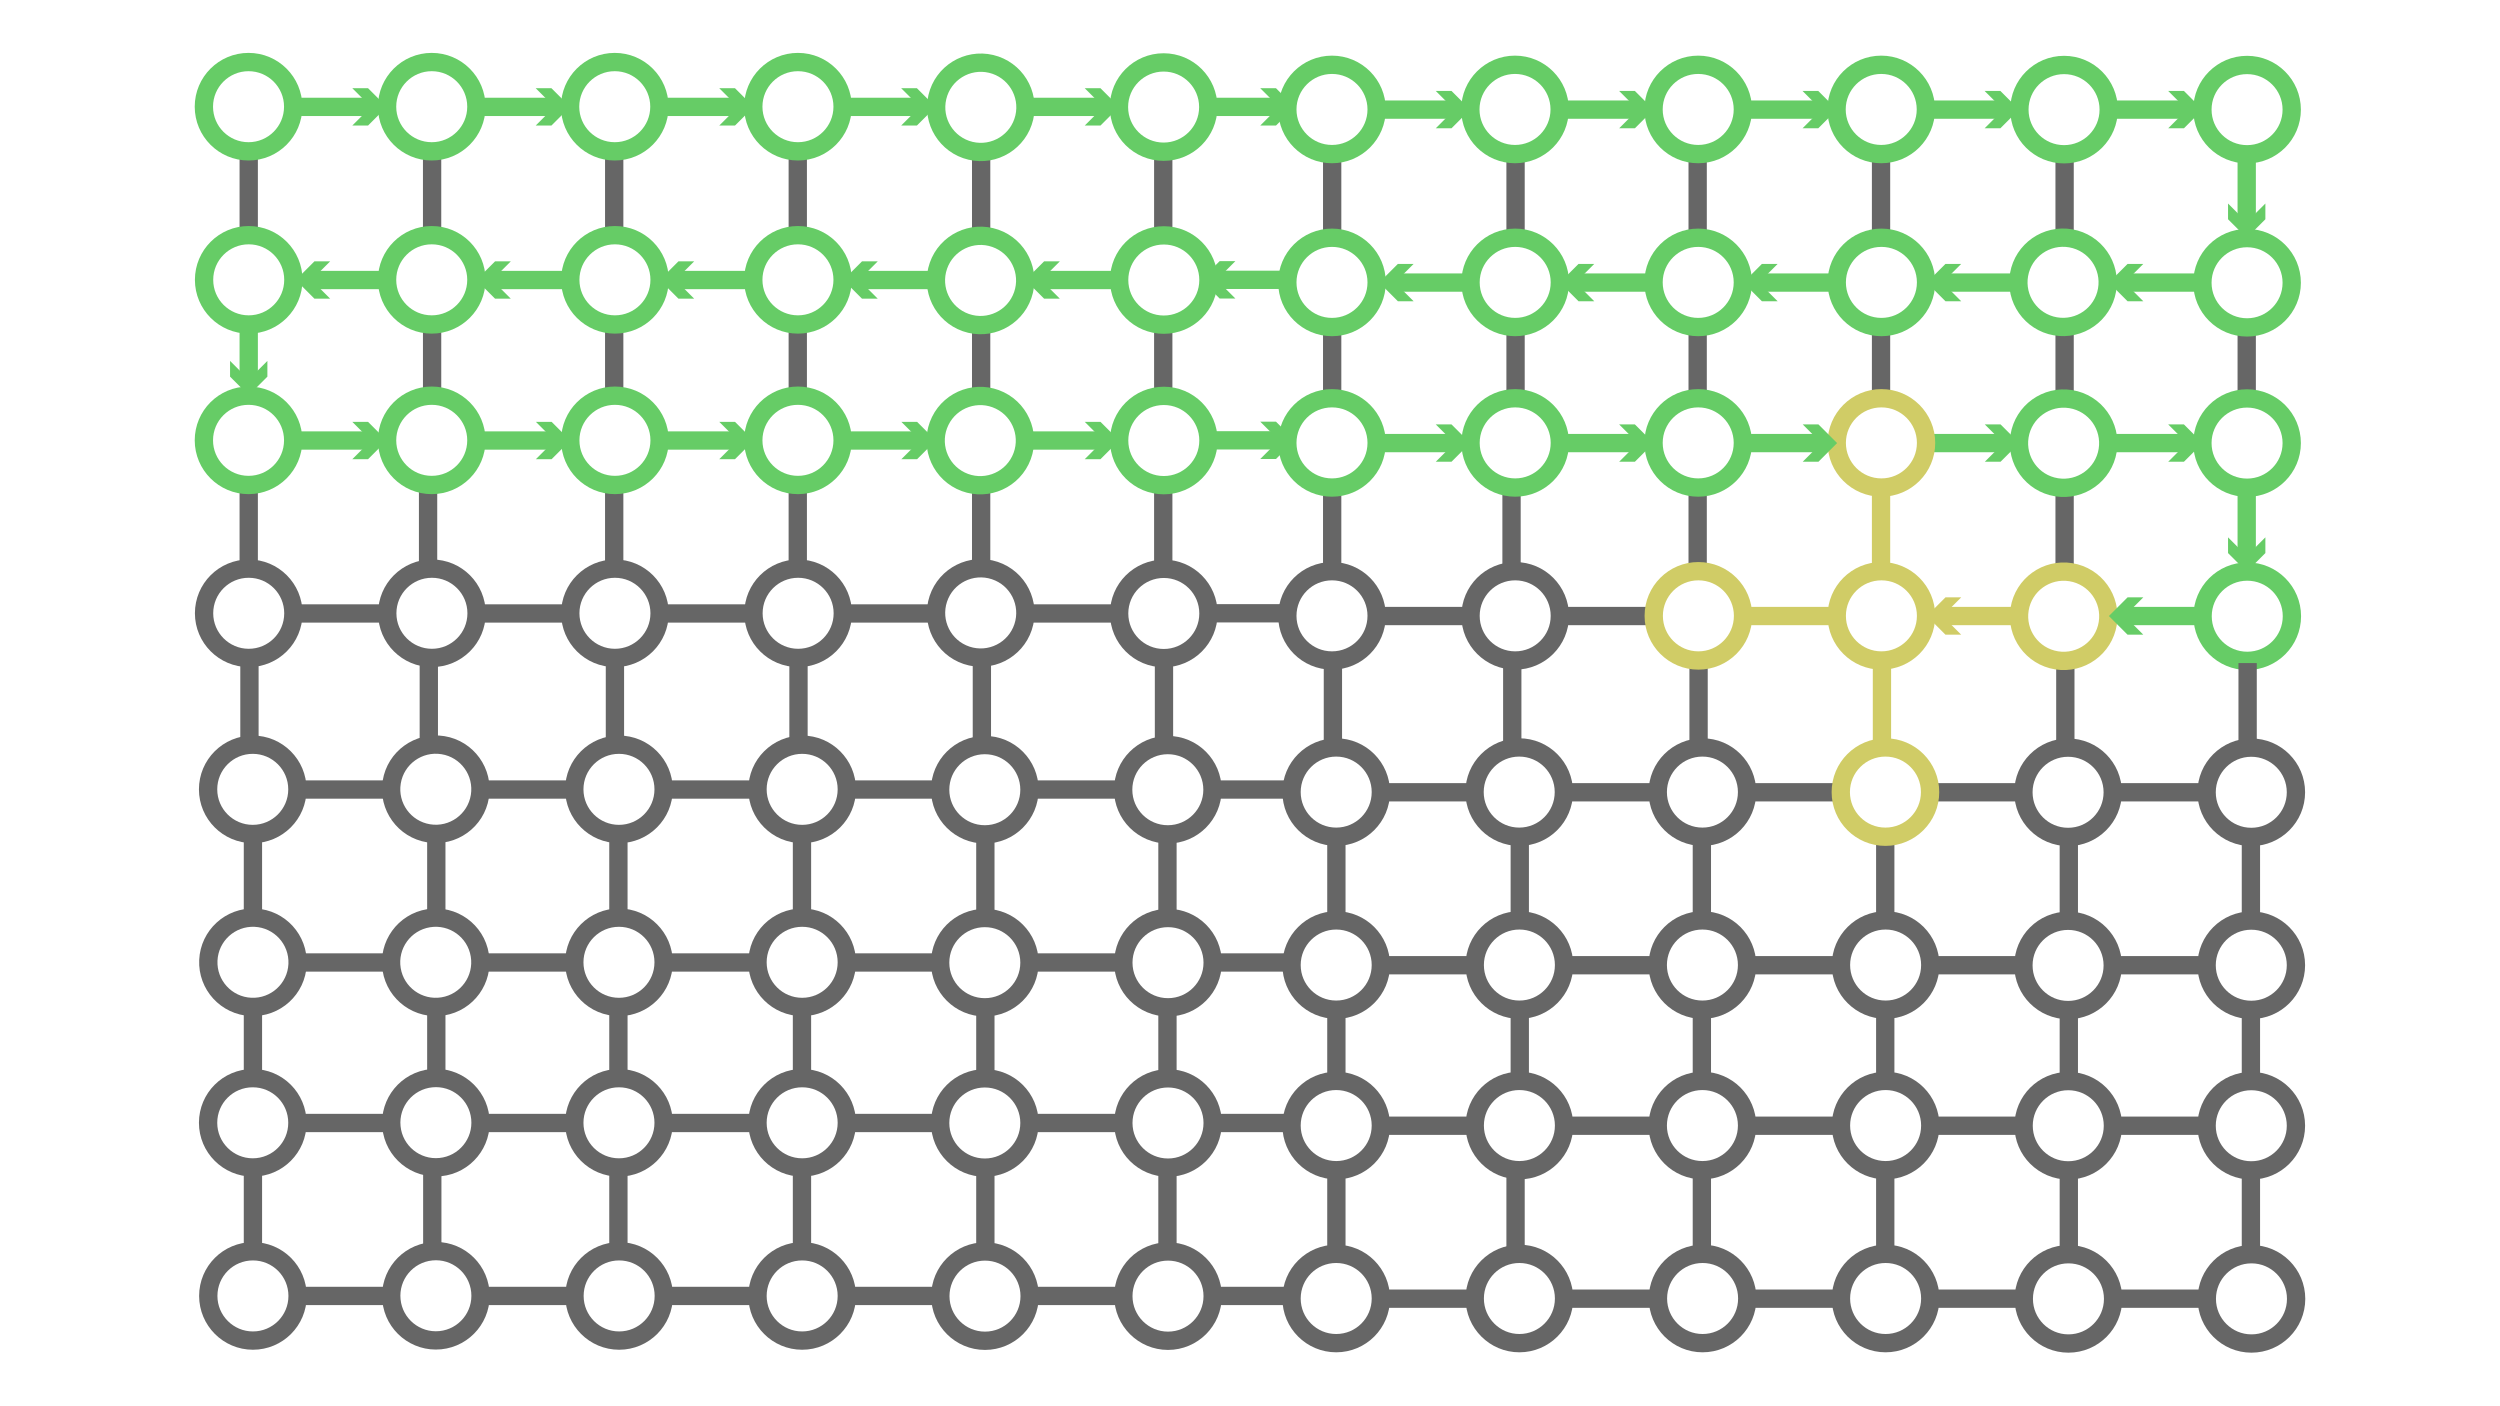 <?xml version="1.0" encoding="utf-8"?>
<svg version="1.1" id="Layer_1" xmlns="http://www.w3.org/2000/svg" xmlns:xlink="http://www.w3.org/1999/xlink" x="0px" y="0px"
	 viewBox="0 0 1366 768" style="enable-background:new 0 0 1366 768;" xml:space="preserve">
<style type="text/css">
	.st0{fill:none;stroke:#666666;stroke-width:10;stroke-miterlimit:10;}
	.st1{fill:none;stroke:#66CC66;stroke-width:10;stroke-miterlimit:10;}
	.st2{fill:#66CC66;}
	.st3{fill:none;stroke:#66CC66;stroke-width:10;stroke-miterlimit:10;}
	.st4{fill:none;stroke:#666666;stroke-width:10;stroke-miterlimit:10;}
	.st5{fill:none;stroke:#66CC66;stroke-width:10;stroke-miterlimit:10;}
	.st6{fill:none;stroke:#666666;stroke-width:10;stroke-miterlimit:10;}
	.st7{fill:none;stroke:#D0CC66;stroke-width:10;stroke-miterlimit:10;}
	.st8{fill:#D0CC66;}
</style>
<line class="st0" x1="236.1" y1="177.6" x2="236.1" y2="216"/>
<line class="st0" x1="335.6" y1="177.6" x2="335.6" y2="216"/>
<line class="st0" x1="536.1" y1="180.5" x2="536.1" y2="216"/>
<line class="st0" x1="635.6" y1="180.5" x2="635.6" y2="216"/>
<line class="st0" x1="435.9" y1="177.6" x2="435.9" y2="216"/>
<line class="st0" x1="727.9" y1="179" x2="727.9" y2="217.4"/>
<line class="st0" x1="828.1" y1="179" x2="828.1" y2="217.4"/>
<line class="st0" x1="927.6" y1="179" x2="927.6" y2="217.4"/>
<line class="st0" x1="1128.1" y1="182" x2="1128.1" y2="217.4"/>
<line class="st0" x1="1128.1" y1="266.4" x2="1128.1" y2="312.4"/>
<line class="st0" x1="1227.6" y1="182" x2="1227.6" y2="217.4"/>
<line class="st0" x1="1027.8" y1="179" x2="1027.8" y2="217.4"/>
<line class="st0" x1="135.9" y1="82.6" x2="135.9" y2="128.5"/>
<line class="st0" x1="236.1" y1="82.6" x2="236.1" y2="128.5"/>
<line class="st0" x1="335.6" y1="82.6" x2="335.6" y2="128.5"/>
<line class="st0" x1="435.9" y1="82.6" x2="435.9" y2="128.5"/>
<line class="st0" x1="536.1" y1="82.6" x2="536.1" y2="128.5"/>
<line class="st0" x1="635.6" y1="82.6" x2="635.6" y2="128.5"/>
<line class="st0" x1="727.9" y1="84" x2="727.9" y2="130"/>
<line class="st0" x1="828.1" y1="84" x2="828.1" y2="130"/>
<line class="st0" x1="927.6" y1="84" x2="927.6" y2="130"/>
<line class="st0" x1="1027.8" y1="84" x2="1027.8" y2="130"/>
<line class="st0" x1="1128.1" y1="84" x2="1128.1" y2="130"/>
<line class="st0" x1="135.9" y1="265" x2="135.9" y2="310.9"/>
<line class="st0" x1="233.9" y1="265" x2="233.9" y2="310.9"/>
<line class="st0" x1="335.6" y1="265" x2="335.6" y2="310.9"/>
<line class="st0" x1="536.1" y1="265" x2="536.1" y2="310.9"/>
<line class="st0" x1="635.6" y1="265" x2="635.6" y2="310.9"/>
<line class="st0" x1="435.9" y1="265" x2="435.9" y2="310.9"/>
<line class="st0" x1="727.9" y1="266.4" x2="727.9" y2="312.4"/>
<line class="st0" x1="825.9" y1="266.4" x2="825.9" y2="312.4"/>
<circle class="st1" cx="135.8" cy="58.3" r="24.4"/>
<circle class="st1" cx="235.9" cy="58.3" r="24.4"/>
<circle class="st1" cx="335.9" cy="58.3" r="24.4"/>
<circle class="st1" cx="436" cy="58.3" r="24.4"/>
<ellipse transform="matrix(0.23 -0.973 0.973 0.23 355.763 566.526)" class="st1" cx="535.8" cy="58.5" rx="24.4" ry="24.4"/>
<circle class="st1" cx="635.8" cy="58.5" r="24.4"/>
<g>
	<g>
		<line class="st1" x1="161.5" y1="58.4" x2="204.4" y2="58.4"/>
		<g>
			<polygon class="st2" points="192.5,68.6 202.7,58.4 192.5,48.2 201.1,48.2 211.3,58.4 201.1,68.6 			"/>
		</g>
	</g>
</g>
<g>
	<g>
		<line class="st1" x1="260.3" y1="58.4" x2="304.6" y2="58.4"/>
		<g>
			<polygon class="st2" points="292.7,68.6 302.9,58.4 292.7,48.2 301.3,48.2 311.5,58.4 301.3,68.6 			"/>
		</g>
	</g>
</g>
<g>
	<g>
		<line class="st1" x1="360.5" y1="58.4" x2="404.9" y2="58.4"/>
		<g>
			<polygon class="st2" points="393,68.6 403.2,58.4 393,48.2 401.6,48.2 411.8,58.4 401.6,68.6 			"/>
		</g>
	</g>
</g>
<g>
	<g>
		<line class="st1" x1="460.7" y1="58.4" x2="504.3" y2="58.4"/>
		<g>
			<polygon class="st2" points="492.4,68.6 502.6,58.4 492.4,48.2 501,48.2 511.2,58.4 501,68.6 			"/>
		</g>
	</g>
</g>
<g>
	<g>
		<line class="st1" x1="560.3" y1="58.4" x2="604.6" y2="58.4"/>
		<g>
			<polygon class="st2" points="592.7,68.6 602.9,58.4 592.7,48.2 601.3,48.2 611.5,58.4 601.3,68.6 			"/>
		</g>
	</g>
</g>
<circle class="st1" cx="135.9" cy="152.9" r="24.4"/>
<circle class="st1" cx="235.9" cy="152.9" r="24.4"/>
<circle class="st1" cx="336" cy="152.9" r="24.4"/>
<ellipse transform="matrix(0.329 -0.944 0.944 0.329 214.981 608.661)" class="st3" cx="535.8" cy="153.1" rx="24.4" ry="24.4"/>
<circle class="st1" cx="635.9" cy="153" r="24.4"/>
<g>
	<g>
		<line class="st1" x1="168.5" y1="153" x2="211.3" y2="153"/>
		<g>
			<polygon class="st2" points="180.4,163.2 170.2,153 180.4,142.8 171.8,142.8 161.6,153 171.8,163.2 			"/>
		</g>
	</g>
</g>
<g>
	<g>
		<line class="st1" x1="267.2" y1="153" x2="311.6" y2="153"/>
		<g>
			<polygon class="st2" points="279.1,163.2 268.9,153 279.1,142.8 270.5,142.8 260.3,153 270.5,163.2 			"/>
		</g>
	</g>
</g>
<g>
	<g>
		<line class="st1" x1="367.4" y1="153" x2="411.8" y2="153"/>
		<g>
			<polygon class="st2" points="379.3,163.2 369.1,153 379.3,142.8 370.7,142.8 360.5,153 370.7,163.2 			"/>
		</g>
	</g>
</g>
<g>
	<g>
		<line class="st1" x1="467.7" y1="153" x2="511.3" y2="153"/>
		<g>
			<polygon class="st2" points="479.6,163.2 469.4,153 479.6,142.8 471,142.8 460.8,153 471,163.2 			"/>
		</g>
	</g>
</g>
<g>
	<g>
		<line class="st1" x1="567.2" y1="153" x2="611.6" y2="153"/>
		<g>
			<polygon class="st2" points="579.1,163.2 568.9,153 579.1,142.8 570.5,142.8 560.3,153 570.5,163.2 			"/>
		</g>
	</g>
</g>
<path class="st1" d="M111.4,240.6c0-13.5,10.9-24.4,24.4-24.4s24.4,10.9,24.4,24.4S149.3,265,135.8,265S111.4,254,111.4,240.6"/>
<circle class="st1" cx="235.9" cy="240.6" r="24.4"/>
<circle class="st1" cx="635.9" cy="240.7" r="24.4"/>
<g>
	<g>
		<line class="st1" x1="161.5" y1="240.7" x2="204.4" y2="240.7"/>
		<g>
			<polygon class="st2" points="192.5,250.9 202.7,240.7 192.5,230.5 201.1,230.5 211.3,240.7 201.1,250.9 			"/>
		</g>
	</g>
</g>
<g>
	<g>
		<line class="st1" x1="260.3" y1="240.7" x2="304.7" y2="240.7"/>
		<g>
			<polygon class="st2" points="292.8,250.9 303,240.7 292.8,230.5 301.4,230.5 311.6,240.7 301.4,250.9 			"/>
		</g>
	</g>
</g>
<g>
	<g>
		<line class="st1" x1="560.3" y1="240.7" x2="604.6" y2="240.7"/>
		<g>
			<polygon class="st2" points="592.7,250.9 602.9,240.7 592.7,230.5 601.3,230.5 611.5,240.7 601.3,250.9 			"/>
		</g>
	</g>
</g>
<path class="st0" d="M111.5,335.1c0-13.5,10.9-24.4,24.4-24.4s24.4,10.9,24.4,24.4s-10.9,24.4-24.4,24.4S111.5,348.5,111.5,335.1"/>
<circle class="st0" cx="236" cy="335.1" r="24.4"/>
<circle class="st0" cx="336" cy="335.1" r="24.4"/>
<ellipse transform="matrix(0.316 -0.949 0.949 0.316 48.412 737.55)" class="st4" cx="535.9" cy="335.2" rx="24.4" ry="24.4"/>
<circle class="st0" cx="635.9" cy="335.2" r="24.4"/>
<line class="st0" x1="161.6" y1="335.2" x2="211.4" y2="335.2"/>
<line class="st0" x1="260.4" y1="335.2" x2="311.6" y2="335.2"/>
<line class="st0" x1="360.6" y1="335.2" x2="411.8" y2="335.2"/>
<line class="st0" x1="460.8" y1="335.2" x2="511.3" y2="335.2"/>
<line class="st0" x1="560.3" y1="335.2" x2="611.6" y2="335.2"/>
<g>
	<g>
		<line class="st1" x1="135.9" y1="177.6" x2="135.9" y2="209.1"/>
		<g>
			<polygon class="st2" points="125.7,197.2 135.9,207.4 146.1,197.2 146.1,205.8 135.9,216 125.7,205.8 			"/>
		</g>
	</g>
</g>
<circle class="st1" cx="436" cy="152.9" r="24.4"/>
<circle class="st1" cx="336" cy="240.6" r="24.4"/>
<circle class="st1" cx="436" cy="240.6" r="24.4"/>
<ellipse transform="matrix(0.439 -0.898 0.898 0.439 84.229 616.317)" class="st5" cx="535.9" cy="240.7" rx="24.4" ry="24.4"/>
<g>
	<g>
		<line class="st1" x1="360.5" y1="240.7" x2="404.9" y2="240.7"/>
		<g>
			<polygon class="st2" points="393,250.9 403.2,240.7 393,230.5 401.6,230.5 411.8,240.7 401.6,250.9 			"/>
		</g>
	</g>
</g>
<g>
	<g>
		<line class="st1" x1="460.8" y1="240.7" x2="504.4" y2="240.7"/>
		<g>
			<polygon class="st2" points="492.5,250.9 502.7,240.7 492.5,230.5 501.1,230.5 511.3,240.7 501.1,250.9 			"/>
		</g>
	</g>
</g>
<circle class="st0" cx="436.1" cy="335.1" r="24.4"/>
<circle class="st1" cx="727.8" cy="59.8" r="24.4"/>
<circle class="st1" cx="827.8" cy="59.8" r="24.4"/>
<circle class="st1" cx="927.9" cy="59.8" r="24.4"/>
<circle class="st1" cx="1027.9" cy="59.8" r="24.4"/>
<circle class="st1" cx="1127.8" cy="59.9" r="24.4"/>
<circle class="st1" cx="1227.8" cy="59.9" r="24.4"/>
<g>
	<g>
		<line class="st1" x1="753.5" y1="59.9" x2="796.4" y2="59.9"/>
		<g>
			<polygon class="st2" points="784.5,70.1 794.7,59.9 784.5,49.7 793.1,49.7 803.3,59.9 793.1,70.1 			"/>
		</g>
	</g>
</g>
<g>
	<g>
		<line class="st1" x1="852.2" y1="59.9" x2="896.6" y2="59.9"/>
		<g>
			<polygon class="st2" points="884.7,70.1 894.9,59.9 884.7,49.7 893.3,49.7 903.5,59.9 893.3,70.1 			"/>
		</g>
	</g>
</g>
<g>
	<g>
		<line class="st1" x1="952.5" y1="59.9" x2="996.8" y2="59.9"/>
		<g>
			<polygon class="st2" points="984.9,70.1 995.1,59.9 984.9,49.7 993.5,49.7 1003.7,59.9 993.5,70.1 			"/>
		</g>
	</g>
</g>
<g>
	<g>
		<line class="st1" x1="1052.7" y1="59.9" x2="1096.3" y2="59.9"/>
		<g>
			<polygon class="st2" points="1084.4,70.1 1094.6,59.9 1084.4,49.7 1093,49.7 1103.2,59.9 1093,70.1 			"/>
		</g>
	</g>
</g>
<g>
	<g>
		<line class="st1" x1="1152.2" y1="59.9" x2="1196.6" y2="59.9"/>
		<g>
			<polygon class="st2" points="1184.7,70.1 1194.9,59.9 1184.7,49.7 1193.3,49.7 1203.5,59.9 1193.3,70.1 			"/>
		</g>
	</g>
</g>
<circle class="st1" cx="727.8" cy="154.3" r="24.4"/>
<circle class="st1" cx="827.9" cy="154.3" r="24.4"/>
<circle class="st1" cx="927.9" cy="154.3" r="24.4"/>
<ellipse transform="matrix(0.173 -0.985 0.985 0.173 779.958 1238.416)" class="st3" cx="1127.8" cy="154.5" rx="24.4" ry="24.4"/>
<circle class="st1" cx="1227.8" cy="154.5" r="24.4"/>
<g>
	<g>
		<line class="st1" x1="760.5" y1="154.4" x2="803.3" y2="154.4"/>
		<g>
			<polygon class="st2" points="772.4,164.6 762.2,154.4 772.4,144.2 763.8,144.2 753.6,154.4 763.8,164.6 			"/>
		</g>
	</g>
</g>
<g>
	<g>
		<line class="st1" x1="859.2" y1="154.4" x2="903.5" y2="154.4"/>
		<g>
			<polygon class="st2" points="871.1,164.6 860.9,154.4 871.1,144.2 862.5,144.2 852.3,154.4 862.5,164.6 			"/>
		</g>
	</g>
</g>
<g>
	<g>
		<line class="st1" x1="959.4" y1="154.4" x2="1003.8" y2="154.4"/>
		<g>
			<polygon class="st2" points="971.3,164.6 961.1,154.4 971.3,144.2 962.7,144.2 952.5,154.4 962.7,164.6 			"/>
		</g>
	</g>
</g>
<g>
	<g>
		<line class="st1" x1="1059.7" y1="154.4" x2="1103.3" y2="154.4"/>
		<g>
			<polygon class="st2" points="1071.6,164.6 1061.4,154.4 1071.6,144.2 1063,144.2 1052.8,154.4 1063,164.6 			"/>
		</g>
	</g>
</g>
<g>
	<g>
		<line class="st1" x1="1159.2" y1="154.4" x2="1203.5" y2="154.4"/>
		<g>
			<polygon class="st2" points="1171.1,164.6 1160.9,154.4 1171.1,144.2 1162.5,144.2 1152.3,154.4 1162.5,164.6 			"/>
		</g>
	</g>
</g>
<path class="st1" d="M703.4,242c0-13.5,10.9-24.4,24.4-24.4s24.4,10.9,24.4,24.4s-10.9,24.4-24.4,24.4S703.4,255.5,703.4,242"/>
<circle class="st1" cx="827.9" cy="242" r="24.4"/>
<circle class="st1" cx="1227.8" cy="242.1" r="24.4"/>
<g>
	<g>
		<line class="st1" x1="753.5" y1="242.1" x2="796.4" y2="242.1"/>
		<g>
			<polygon class="st2" points="784.5,252.3 794.7,242.1 784.5,231.9 793.1,231.9 803.3,242.1 793.1,252.3 			"/>
		</g>
	</g>
</g>
<g>
	<g>
		<line class="st1" x1="852.3" y1="242.1" x2="896.6" y2="242.1"/>
		<g>
			<polygon class="st2" points="884.7,252.3 894.9,242.1 884.7,231.9 893.3,231.9 903.5,242.1 893.3,252.3 			"/>
		</g>
	</g>
</g>
<g>
	<g>
		<line class="st1" x1="1152.2" y1="242.1" x2="1196.6" y2="242.1"/>
		<g>
			<polygon class="st2" points="1184.7,252.3 1194.9,242.1 1184.7,231.9 1193.3,231.9 1203.5,242.1 1193.3,252.3 			"/>
		</g>
	</g>
</g>
<path class="st0" d="M703.4,336.5c0-13.5,10.9-24.4,24.4-24.4s24.4,10.9,24.4,24.4s-10.9,24.4-24.4,24.4S703.4,350,703.4,336.5"/>
<circle class="st0" cx="827.9" cy="336.5" r="24.4"/>
<circle class="st1" cx="1227.9" cy="336.7" r="24.4"/>
<line class="st0" x1="753.6" y1="336.6" x2="803.3" y2="336.6"/>
<line class="st0" x1="852.3" y1="336.6" x2="903.6" y2="336.6"/>
<line class="st0" x1="927.6" y1="266.4" x2="927.6" y2="312.4"/>
<g>
	<g>
		<line class="st1" x1="1227.6" y1="84" x2="1227.6" y2="123.1"/>
		<g>
			<polygon class="st2" points="1217.4,111.2 1227.6,121.4 1237.8,111.2 1237.8,119.8 1227.6,130 1217.4,119.8 			"/>
		</g>
	</g>
</g>
<g>
	<g>
		<line class="st1" x1="1227.6" y1="266.4" x2="1227.6" y2="305.5"/>
		<g>
			<polygon class="st2" points="1217.4,293.6 1227.6,303.8 1237.8,293.6 1237.8,302.2 1227.6,312.4 1217.4,302.2 			"/>
		</g>
	</g>
</g>
<circle class="st1" cx="1028" cy="154.3" r="24.4"/>
<circle class="st1" cx="927.9" cy="242" r="24.4"/>
<ellipse transform="matrix(0.16 -0.987 0.987 0.16 708.162 1316.56)" class="st5" cx="1127.8" cy="242.1" rx="24.4" ry="24.4"/>
<g>
	<g>
		<line class="st1" x1="1052.8" y1="242.1" x2="1096.4" y2="242.1"/>
		<g>
			<polygon class="st2" points="1084.5,252.3 1094.7,242.1 1084.5,231.9 1093.1,231.9 1103.3,242.1 1093.1,252.3 			"/>
		</g>
	</g>
</g>
<line class="st0" x1="136.3" y1="360.9" x2="136.3" y2="406.9"/>
<line class="st0" x1="234.3" y1="360.9" x2="234.3" y2="406.9"/>
<line class="st0" x1="336" y1="360.9" x2="336" y2="406.9"/>
<line class="st0" x1="536.5" y1="360.9" x2="536.5" y2="406.9"/>
<line class="st0" x1="636" y1="360.9" x2="636" y2="406.9"/>
<line class="st0" x1="436.3" y1="360.9" x2="436.3" y2="406.9"/>
<line class="st0" x1="728.3" y1="362.3" x2="728.3" y2="408.3"/>
<line class="st0" x1="826.3" y1="362.3" x2="826.3" y2="408.3"/>
<line class="st0" x1="928.1" y1="362.3" x2="928.1" y2="408.3"/>
<line class="st0" x1="1128.5" y1="362.3" x2="1128.5" y2="408.3"/>
<line class="st0" x1="1228.1" y1="362.3" x2="1228.1" y2="408.3"/>
<g>
	<g>
		<line class="st1" x1="656.1" y1="58.4" x2="700.5" y2="58.4"/>
		<g>
			<polygon class="st2" points="688.6,68.6 698.8,58.4 688.6,48.2 697.2,48.2 707.4,58.4 697.2,68.6 			"/>
		</g>
	</g>
</g>
<g>
	<g>
		<line class="st1" x1="663.1" y1="152.9" x2="707.4" y2="152.9"/>
		<g>
			<polygon class="st2" points="675,163.1 664.8,152.9 675,142.7 666.4,142.7 656.2,152.9 666.4,163.1 			"/>
		</g>
	</g>
</g>
<g>
	<g>
		<line class="st1" x1="656.1" y1="240.6" x2="700.5" y2="240.6"/>
		<g>
			<polygon class="st2" points="688.6,250.8 698.8,240.6 688.6,230.4 697.2,230.4 707.4,240.6 697.2,250.8 			"/>
		</g>
	</g>
</g>
<line class="st0" x1="656.2" y1="335.1" x2="707.4" y2="335.1"/>
<circle class="st0" cx="138.1" cy="431.3" r="24.4"/>
<ellipse transform="matrix(0.16 -0.987 0.987 0.16 -225.686 597.338)" class="st0" cx="238.2" cy="431.3" rx="24.4" ry="24.4"/>
<circle class="st0" cx="338.2" cy="431.3" r="24.4"/>
<circle class="st0" cx="438.3" cy="431.3" r="24.4"/>
<circle class="st0" cx="538.1" cy="431.5" r="24.4"/>
<circle class="st0" cx="638.1" cy="431.5" r="24.4"/>
<line class="st0" x1="163.8" y1="431.4" x2="213.6" y2="431.4"/>
<line class="st0" x1="262.6" y1="431.4" x2="313.8" y2="431.4"/>
<line class="st0" x1="362.8" y1="431.4" x2="414" y2="431.4"/>
<line class="st0" x1="463" y1="431.4" x2="513.5" y2="431.4"/>
<line class="st0" x1="562.6" y1="431.4" x2="613.8" y2="431.4"/>
<ellipse transform="matrix(4.531447e-02 -0.999 0.999 4.531447e-02 -393.322 640.032)" class="st0" cx="138.2" cy="525.8" rx="24.4" ry="24.4"/>
<ellipse transform="matrix(0.987 -0.16 0.16 0.987 -81.148 44.945)" class="st0" cx="238.2" cy="525.8" rx="24.4" ry="24.4"/>
<circle class="st0" cx="338.2" cy="525.8" r="24.4"/>
<ellipse class="st6" cx="538.1" cy="526" rx="24.4" ry="24.4"/>
<circle class="st0" cx="638.2" cy="526" r="24.4"/>
<line class="st0" x1="163.9" y1="525.9" x2="213.6" y2="525.9"/>
<line class="st0" x1="262.6" y1="525.9" x2="313.9" y2="525.9"/>
<line class="st0" x1="362.8" y1="525.9" x2="414.1" y2="525.9"/>
<line class="st0" x1="463.1" y1="525.9" x2="513.6" y2="525.9"/>
<line class="st0" x1="562.6" y1="525.9" x2="613.9" y2="525.9"/>
<path class="st0" d="M113.7,613.5c0-13.5,10.9-24.4,24.4-24.4s24.4,10.9,24.4,24.4s-10.9,24.4-24.4,24.4
	C124.7,637.9,113.7,627,113.7,613.5"/>
<ellipse transform="matrix(0.995 -9.853765e-02 9.853765e-02 0.995 -59.294 26.457)" class="st0" cx="238.2" cy="613.5" rx="24.4" ry="24.4"/>
<circle class="st0" cx="638.2" cy="613.6" r="24.4"/>
<line class="st0" x1="163.8" y1="613.6" x2="213.6" y2="613.6"/>
<line class="st0" x1="262.6" y1="613.6" x2="313.9" y2="613.6"/>
<line class="st0" x1="562.6" y1="613.6" x2="613.8" y2="613.6"/>
<path class="st0" d="M113.8,708.1c0-13.5,10.9-24.4,24.4-24.4s24.4,10.9,24.4,24.4s-10.9,24.4-24.4,24.4S113.8,721.5,113.8,708.1"/>
<ellipse transform="matrix(0.995 -9.853765e-02 9.853765e-02 0.995 -68.615 26.918)" class="st0" cx="238.2" cy="708.1" rx="24.4" ry="24.4"/>
<circle class="st0" cx="338.3" cy="708.1" r="24.4"/>
<ellipse class="st4" cx="538.2" cy="708.2" rx="24.4" ry="24.4"/>
<circle class="st0" cx="638.2" cy="708.2" r="24.4"/>
<line class="st0" x1="163.9" y1="708.1" x2="213.7" y2="708.1"/>
<line class="st0" x1="262.6" y1="708.1" x2="313.9" y2="708.1"/>
<line class="st0" x1="362.9" y1="708.1" x2="414.1" y2="708.1"/>
<line class="st0" x1="463.1" y1="708.1" x2="513.6" y2="708.1"/>
<line class="st0" x1="562.6" y1="708.1" x2="613.9" y2="708.1"/>
<line class="st0" x1="138.2" y1="455.5" x2="138.2" y2="501.5"/>
<line class="st0" x1="138.2" y1="550.5" x2="138.2" y2="588.9"/>
<line class="st0" x1="138.2" y1="637.9" x2="138.2" y2="683.9"/>
<line class="st0" x1="238.4" y1="455.5" x2="238.4" y2="501.5"/>
<line class="st0" x1="238.4" y1="550.5" x2="238.4" y2="588.9"/>
<line class="st0" x1="236.2" y1="637.9" x2="236.2" y2="683.9"/>
<line class="st0" x1="337.9" y1="455.5" x2="337.9" y2="501.5"/>
<line class="st0" x1="337.9" y1="550.5" x2="337.9" y2="588.9"/>
<line class="st0" x1="337.9" y1="637.9" x2="337.9" y2="683.9"/>
<line class="st0" x1="438.2" y1="455.5" x2="438.2" y2="501.5"/>
<line class="st0" x1="538.4" y1="455.5" x2="538.4" y2="501.5"/>
<line class="st0" x1="538.4" y1="553.5" x2="538.4" y2="588.9"/>
<line class="st0" x1="538.4" y1="637.9" x2="538.4" y2="683.9"/>
<line class="st0" x1="637.9" y1="455.5" x2="637.9" y2="501.5"/>
<line class="st0" x1="637.9" y1="553.5" x2="637.9" y2="588.9"/>
<line class="st0" x1="637.9" y1="637.9" x2="637.9" y2="683.9"/>
<circle class="st0" cx="438.3" cy="525.8" r="24.4"/>
<circle class="st0" cx="338.2" cy="613.5" r="24.4"/>
<circle class="st0" cx="438.3" cy="613.5" r="24.4"/>
<ellipse class="st4" cx="538.1" cy="613.6" rx="24.4" ry="24.4"/>
<line class="st0" x1="362.8" y1="613.6" x2="414.1" y2="613.6"/>
<line class="st0" x1="463.1" y1="613.6" x2="513.6" y2="613.6"/>
<circle class="st0" cx="438.3" cy="708.1" r="24.4"/>
<line class="st0" x1="438.2" y1="550.5" x2="438.2" y2="588.9"/>
<line class="st0" x1="438.2" y1="637.9" x2="438.2" y2="683.9"/>
<circle class="st0" cx="730.1" cy="432.8" r="24.4"/>
<circle class="st0" cx="830.1" cy="432.8" r="24.4"/>
<circle class="st0" cx="930.2" cy="432.8" r="24.4"/>
<circle class="st0" cx="1130" cy="432.9" r="24.4"/>
<circle class="st0" cx="1230.1" cy="432.9" r="24.4"/>
<line class="st0" x1="755.8" y1="432.9" x2="805.5" y2="432.9"/>
<line class="st0" x1="854.5" y1="432.9" x2="905.8" y2="432.9"/>
<line class="st0" x1="954.8" y1="432.9" x2="1006" y2="432.9"/>
<line class="st0" x1="1055" y1="432.9" x2="1105.5" y2="432.9"/>
<line class="st0" x1="1154.5" y1="432.9" x2="1205.8" y2="432.9"/>
<circle class="st0" cx="730.1" cy="527.3" r="24.4"/>
<circle class="st0" cx="830.2" cy="527.3" r="24.4"/>
<circle class="st0" cx="930.2" cy="527.3" r="24.4"/>
<ellipse class="st6" cx="1130" cy="527.5" rx="24.4" ry="24.4"/>
<circle class="st0" cx="1230.1" cy="527.4" r="24.4"/>
<line class="st0" x1="755.8" y1="527.4" x2="805.6" y2="527.4"/>
<line class="st0" x1="854.6" y1="527.4" x2="905.8" y2="527.4"/>
<line class="st0" x1="954.8" y1="527.4" x2="1006.1" y2="527.4"/>
<line class="st0" x1="1055.1" y1="527.4" x2="1105.6" y2="527.4"/>
<line class="st0" x1="1154.6" y1="527.4" x2="1205.8" y2="527.4"/>
<path class="st0" d="M705.7,615c0-13.5,10.9-24.4,24.4-24.4s24.4,10.9,24.4,24.4s-10.9,24.4-24.4,24.4S705.7,628.4,705.7,615"/>
<circle class="st0" cx="830.2" cy="615" r="24.4"/>
<circle class="st0" cx="1230.1" cy="615.1" r="24.4"/>
<line class="st0" x1="755.8" y1="615.1" x2="805.5" y2="615.1"/>
<line class="st0" x1="854.6" y1="615.1" x2="905.8" y2="615.1"/>
<line class="st0" x1="1154.5" y1="615.1" x2="1205.8" y2="615.1"/>
<path class="st0" d="M705.7,709.5c0-13.5,10.9-24.4,24.4-24.4s24.4,10.9,24.4,24.4s-10.9,24.4-24.4,24.4S705.7,723,705.7,709.5"/>
<circle class="st0" cx="830.2" cy="709.5" r="24.4"/>
<circle class="st0" cx="930.3" cy="709.5" r="24.4"/>
<ellipse class="st4" cx="1130.2" cy="709.7" rx="24.4" ry="24.4"/>
<circle class="st0" cx="1230.2" cy="709.7" r="24.4"/>
<line class="st0" x1="755.8" y1="709.6" x2="805.6" y2="709.6"/>
<line class="st0" x1="854.6" y1="709.6" x2="905.9" y2="709.6"/>
<line class="st0" x1="954.9" y1="709.6" x2="1006.1" y2="709.6"/>
<line class="st0" x1="1055.1" y1="709.6" x2="1105.6" y2="709.6"/>
<line class="st0" x1="1154.6" y1="709.6" x2="1205.8" y2="709.6"/>
<line class="st0" x1="730.2" y1="457" x2="730.2" y2="502.9"/>
<line class="st0" x1="730.2" y1="552" x2="730.2" y2="590.4"/>
<line class="st0" x1="730.2" y1="639.4" x2="730.2" y2="685.4"/>
<line class="st0" x1="830.4" y1="457" x2="830.4" y2="502.9"/>
<line class="st0" x1="830.4" y1="552" x2="830.4" y2="590.4"/>
<line class="st0" x1="828.1" y1="639.4" x2="828.1" y2="685.4"/>
<line class="st0" x1="929.9" y1="457" x2="929.9" y2="502.9"/>
<line class="st0" x1="929.9" y1="552" x2="929.9" y2="590.4"/>
<line class="st0" x1="929.9" y1="639.4" x2="929.9" y2="685.4"/>
<line class="st0" x1="1030.1" y1="457" x2="1030.1" y2="502.9"/>
<line class="st0" x1="1130.4" y1="457" x2="1130.4" y2="502.9"/>
<line class="st0" x1="1130.4" y1="555" x2="1130.4" y2="590.4"/>
<line class="st0" x1="1130.4" y1="639.4" x2="1130.4" y2="685.4"/>
<line class="st0" x1="1229.9" y1="457" x2="1229.9" y2="502.9"/>
<line class="st0" x1="1229.9" y1="555" x2="1229.9" y2="590.4"/>
<line class="st0" x1="1229.9" y1="639.4" x2="1229.9" y2="685.4"/>
<circle class="st0" cx="1030.3" cy="527.3" r="24.4"/>
<circle class="st0" cx="930.2" cy="615" r="24.4"/>
<circle class="st0" cx="1030.3" cy="615" r="24.4"/>
<ellipse class="st4" cx="1130.1" cy="615.1" rx="24.4" ry="24.4"/>
<line class="st0" x1="954.8" y1="615.1" x2="1006.1" y2="615.1"/>
<line class="st0" x1="1055.1" y1="615.1" x2="1105.5" y2="615.1"/>
<circle class="st0" cx="1030.3" cy="709.5" r="24.4"/>
<line class="st0" x1="1030.1" y1="552" x2="1030.1" y2="590.4"/>
<line class="st0" x1="1030.1" y1="639.4" x2="1030.1" y2="685.4"/>
<line class="st0" x1="658.4" y1="431.4" x2="709.7" y2="431.4"/>
<line class="st0" x1="658.4" y1="525.9" x2="709.7" y2="525.9"/>
<line class="st0" x1="658.4" y1="613.6" x2="709.7" y2="613.6"/>
<line class="st0" x1="658.4" y1="708.1" x2="709.7" y2="708.1"/>
<line class="st7" x1="1027.8" y1="266.4" x2="1027.8" y2="312.4"/>
<line class="st7" x1="1028.3" y1="362.3" x2="1028.3" y2="408.3"/>
<circle class="st7" cx="928" cy="336.5" r="24.4"/>
<ellipse transform="matrix(0.16 -0.987 0.987 0.16 614.812 1396.093)" class="st7" cx="1127.9" cy="336.7" rx="24.4" ry="24.4"/>
<line class="st7" x1="952.6" y1="336.6" x2="1003.8" y2="336.6"/>
<g>
	<g>
		<line class="st7" x1="1059.7" y1="336.6" x2="1103.3" y2="336.6"/>
		<g>
			<polygon class="st8" points="1071.6,346.8 1061.4,336.6 1071.6,326.4 1063,326.4 1052.8,336.6 1063,346.8 			"/>
		</g>
	</g>
</g>
<circle class="st7" cx="1028" cy="242" r="24.4"/>
<circle class="st7" cx="1028" cy="336.5" r="24.4"/>
<circle class="st7" cx="1030.2" cy="432.8" r="24.4"/>
<g>
	<g>
		<line class="st1" x1="952.5" y1="242.1" x2="996.9" y2="242.1"/>
		<g>
			<polygon class="st2" points="985,252.3 995.2,242.1 985,231.9 993.6,231.9 1003.8,242.1 993.6,252.3 			"/>
		</g>
	</g>
</g>
<g>
	<g>
		<line class="st1" x1="1159.2" y1="336.6" x2="1203.5" y2="336.6"/>
		<g>
			<polygon class="st2" points="1171.1,346.8 1160.9,336.6 1171.1,326.4 1162.5,326.4 1152.3,336.6 1162.5,346.8 			"/>
		</g>
	</g>
</g>
</svg>
